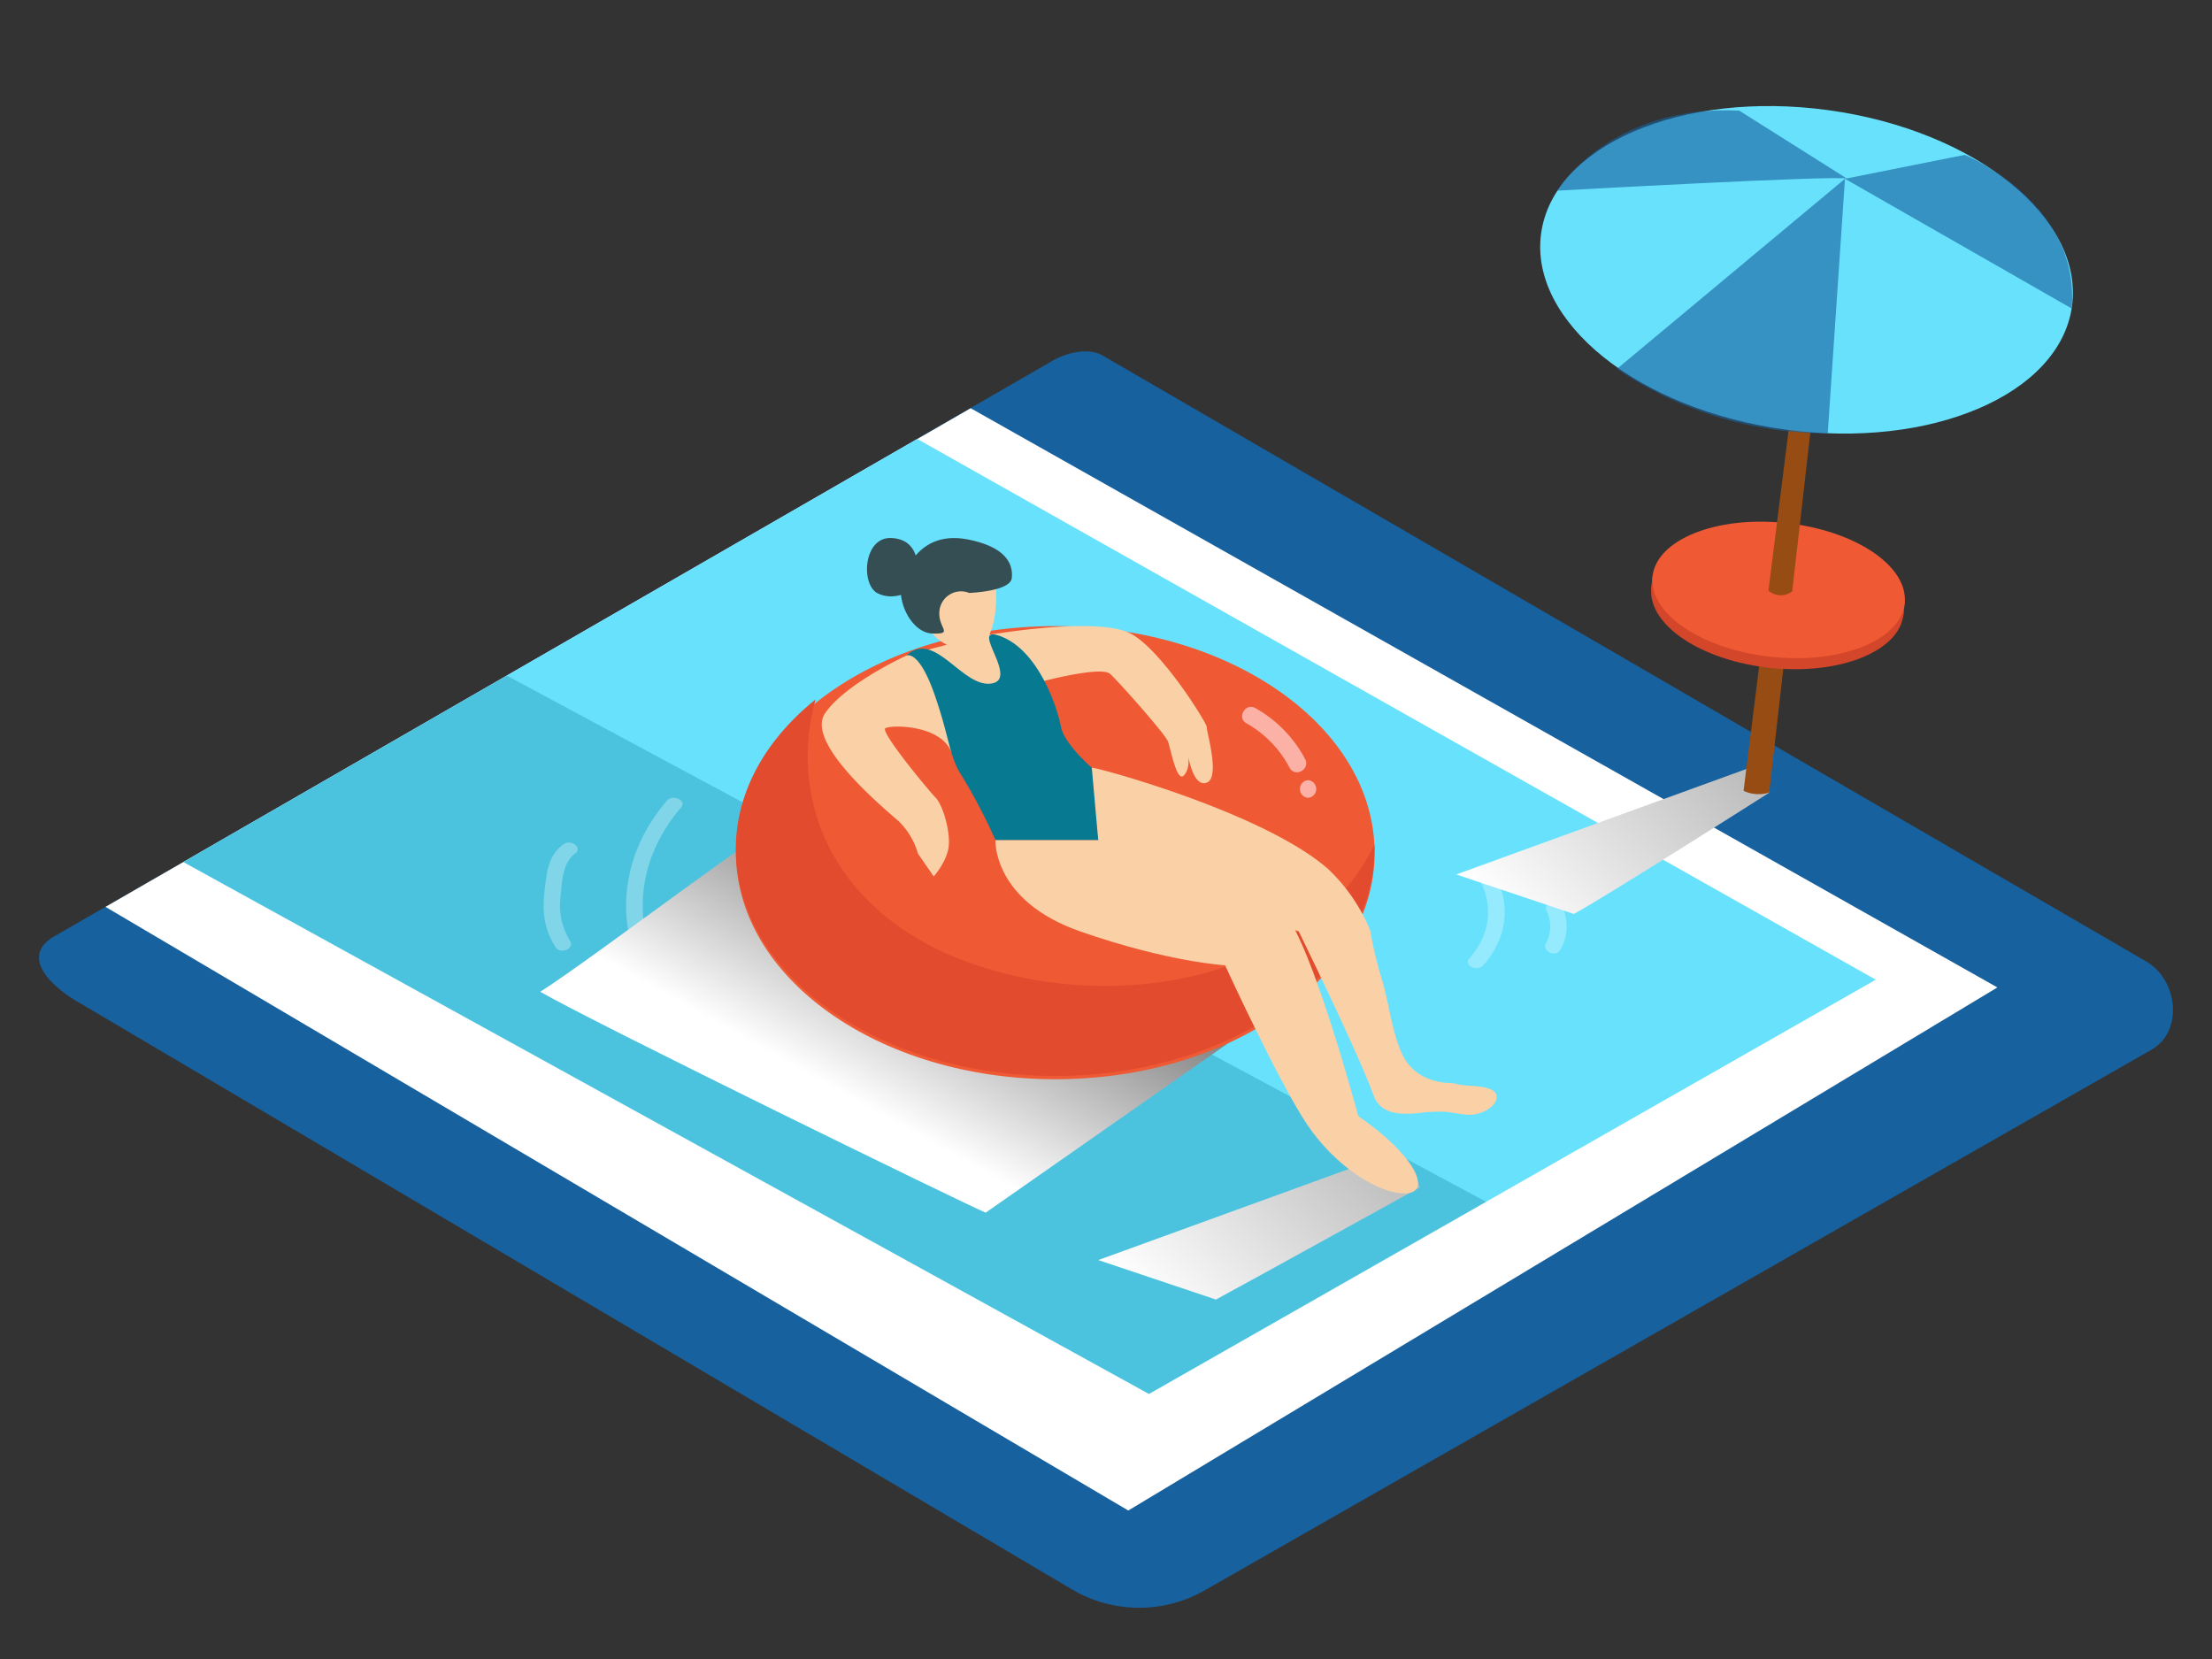 <svg xmlns="http://www.w3.org/2000/svg" xmlns:xlink="http://www.w3.org/1999/xlink" viewBox="0 0 400 300"><rect x="0" y="0" width="400" height="300" fill="#333333" stroke="none"/><defs><linearGradient id="linear-gradient" x1="173.65" y1="160.93" x2="152.98" y2="198.05" gradientUnits="userSpaceOnUse"><stop offset="0" stop-color="gray"/><stop offset="1" stop-color="#fff"/></linearGradient><linearGradient id="linear-gradient-2" x1="278.14" y1="172.81" x2="210.02" y2="238.31" xlink:href="#linear-gradient"/><linearGradient id="linear-gradient-3" x1="342.1" y1="102.21" x2="273.97" y2="167.72" xlink:href="#linear-gradient"/></defs><title>PP</title><g style="isolation:isolate"><g id="Layer_2" data-name="Layer 2"><path d="M194.28,287.67,14.56,181.45C8.84,178.24,3.93,173,9.51,169.5l180.37-104c2.71-1.68,6.82-2.78,9.57-1.18L388.11,173.86c5.72,3.32,6.75,12.6,1,15.93L218,287.5A23.9,23.9,0,0,1,194.28,287.67Z" fill="#17619e"/><polygon points="19.08 163.99 204.03 273.15 361.19 178.56 175.53 73.82 19.08 163.99" fill="#fff"/><polygon points="33.15 155.88 207.77 252.07 339.2 177.16 165.88 79.38 33.15 155.88" fill="#68e1fd"/><polygon points="33.15 155.88 91.64 122.17 268.74 217.32 207.77 252.07 33.15 155.88" fill="#077991" opacity="0.29"/><g opacity="0.3"><path d="M120.59,144.8c-9.28,10.77-9.82,24.9-1.47,36.12,1,1.3,3.57.12,2.59-1.18-7.84-10.53-7.23-23.65,1.47-33.75C124.26,144.73,121.66,143.55,120.59,144.8Z" fill="#fff"/><path d="M104,154.34c1.42-1-.71-2.69-2.12-1.66-2.85,2.08-3,5.26-3.38,8.13-.47,3.69-.21,7.18,2,10.52.88,1.34,3.47.16,2.59-1.18a12.18,12.18,0,0,1-1.69-8.24C101.64,159.53,101.66,156.08,104,154.34Z" fill="#fff"/><path d="M270.62,158.74c-.69-1.4-3.59-.79-2.89.62,2.36,4.79,1.65,9.76-2.06,14-1.09,1.25,1.51,2.43,2.59,1.18C272.36,169.86,273.24,164,270.62,158.74Z" fill="#fff"/><path d="M282.53,164c-.65-1.41-3.55-.8-2.89.62a6.45,6.45,0,0,1-.11,6c-.75,1.37,1.83,2.57,2.59,1.18A8.38,8.38,0,0,0,282.53,164Z" fill="#fff"/></g><path d="M150.23,142.67c-11.24,6.13-41.79,29.77-52.54,36.68,11,6.25,76.58,38.27,80.55,39.94l46.86-32.75Z" fill="url(#linear-gradient)" style="mix-blend-mode:multiply"/><path d="M219.88,235c6.07-3.28,36.84-20.27,36.84-20.27-.85-2.52-1.66-4.8-4.17-6.48l-53.94,19.61Z" fill="url(#linear-gradient-2)" style="mix-blend-mode:multiply"/><ellipse cx="190.83" cy="154.19" rx="57.74" ry="40.97" fill="#ef5a34"/><path d="M236.07,167.47c-17.59,12.69-43.25,13.69-63,5.77-10.61-4.26-19.77-11.75-24.27-22.46a37.42,37.42,0,0,1-1.31-24.3c-9,7.22-14.43,16.7-14.43,27.08,0,22.63,25.85,41,57.74,41s57.74-18.34,57.74-41c0-.29,0-.57,0-.86A39,39,0,0,1,236.07,167.47Z" fill="#e24b2d"/><path d="M180,151.89s-.58,11,15.39,16.56,26.14,6.1,26.14,6.1,9.58,20.91,14.81,28.75,13.36,12.78,18,12.49,1.45-7-8.71-13.94c0,0-8.42-31.37-13.36-36.6s-33.69-13.36-33.69-13.36Z" fill="#fad1a6"/><path d="M269.48,196.95c-1.84-.73-4-.48-5.93-.89l-.74-.19c-3.89,0-7.6-1.52-9.36-5.47s-2.29-9-3.56-13.31a68.82,68.82,0,0,1-2.12-8.85,31.91,31.91,0,0,0-7.63-11.12c-11.62-10.17-41.53-18.3-42.7-18.3s1.16,13.07,1.16,13.07l19.12,10.61,17.12,5.91S245.44,190,248.4,198.1c1.23,3.37,4.68,3.46,7.73,3.22a34.65,34.65,0,0,1,4.82-.3c1.35.08,2.56.36,3.74.49a6.27,6.27,0,0,0,4.52-1C270.69,199.52,271.41,197.72,269.48,196.95Z" fill="#fad1a6"/><path d="M163.94,118.53s-11.1,5.08-14.75,10.47S160,146.28,162.51,148.5a13.26,13.26,0,0,1,3.49,5.87l2.85,4.12s2.38-2.7,2.7-5.39-1-7.45-2.38-8.88-10.05-11.9-9.07-12.53,9.71-.68,11.85,4.1,16.87-12.66,16.87-12.66,10.32-2.7,11.91-1.28,10,10.94,10.47,12.21,1.59,7.45,2.85,6.19.79-3.65.79-3.65.91,5.87,3.39,4.92-.1-9.36,0-10-8-13.67-13.54-16.83-22.84-.33-25.38,0S163.94,118.53,163.94,118.53Z" fill="#fad1a6"/><path d="M163.94,118.53s2.22-1.11,5.08,7.14,2.54,11.1,5.08,14.91A105.18,105.18,0,0,1,180,151.89h18.59l-1.16-13.07s-5-4.28-5.59-7.45S188,118,181.28,115.19s3.28,7.61-2,8.41S169,113.77,163.94,118.53Z" fill="#077991"/><path d="M180,104.92s.84,7-1.55,10.66-8,1.38-9.8-1-2.41-11.69,0-13S179.44,101.56,180,104.92Z" fill="#fad1a6"/><path d="M175.26,107.22s7.44-.26,7.7-2.69-.9-5.52-7.7-6.93S165.2,100,163.4,104s1.25,10.44,5.21,10.56,1-.91,1.26-4A3.93,3.93,0,0,1,175.26,107.22Z" fill="#354e53"/><path d="M165.87,102.53s.38-5-4.69-5.24-5.57,8.46-2.47,10,6.27-.63,6.27-.63" fill="#354e53"/><path d="M236,137.25a22.82,22.82,0,0,0-9-9.21c-1.79-1-3.4,1.74-1.61,2.75a19.76,19.76,0,0,1,7.82,8.06C234.21,140.68,237,139.07,236,137.25Z" fill="#fcb1a7"/><path d="M236.54,141.08a1.6,1.6,0,0,0,0,3.19A1.6,1.6,0,0,0,236.54,141.08Z" fill="#fcb1a7"/><path d="M284.6,165.27c6.07-3.28,35.34-21.93,35.34-21.93-.85-2.52-.16-3.14-2.66-4.82l-53.94,19.61Z" fill="url(#linear-gradient-3)" style="mix-blend-mode:multiply"/><path d="M319.69,107.94,315.29,143a6.32,6.32,0,0,0,4.64.31l4-35.12A4.38,4.38,0,0,1,319.69,107.94Z" fill="#974c13"/><polyline points="298.82 104.26 298.58 106.67 344.14 111.66 344.47 108.67" fill="#d3462a"/><ellipse cx="321.42" cy="108.67" rx="12.17" ry="22.93" transform="translate(179.58 416.9) rotate(-83.97)" fill="#d3462a"/><ellipse cx="321.63" cy="106.67" rx="12.17" ry="22.93" transform="translate(181.76 415.32) rotate(-83.97)" fill="#ef5a34"/><path d="M324.09,106.94l7.24-63.43-3.54-.32-8,63.62A3.4,3.4,0,0,0,324.09,106.94Z" fill="#974c13"/><ellipse cx="326.67" cy="48.78" rx="29.14" ry="48.45" transform="translate(234.02 365.82) rotate(-82.2)" fill="#68e1fd"/><path d="M333.63,32.33,292.39,66.71a68.4,68.4,0,0,0,38.12,11.67Z" fill="#17619e" opacity="0.61"/><path d="M334,32.3c-2.22-.62-52.42,2.18-52.42,2.18S291.11,18.85,314.5,20Z" fill="#17619e" opacity="0.61"/><path d="M333.63,32.33,355.31,28s21,8.69,19.31,27.78Z" fill="#17619e" opacity="0.61"/></g></g></svg>